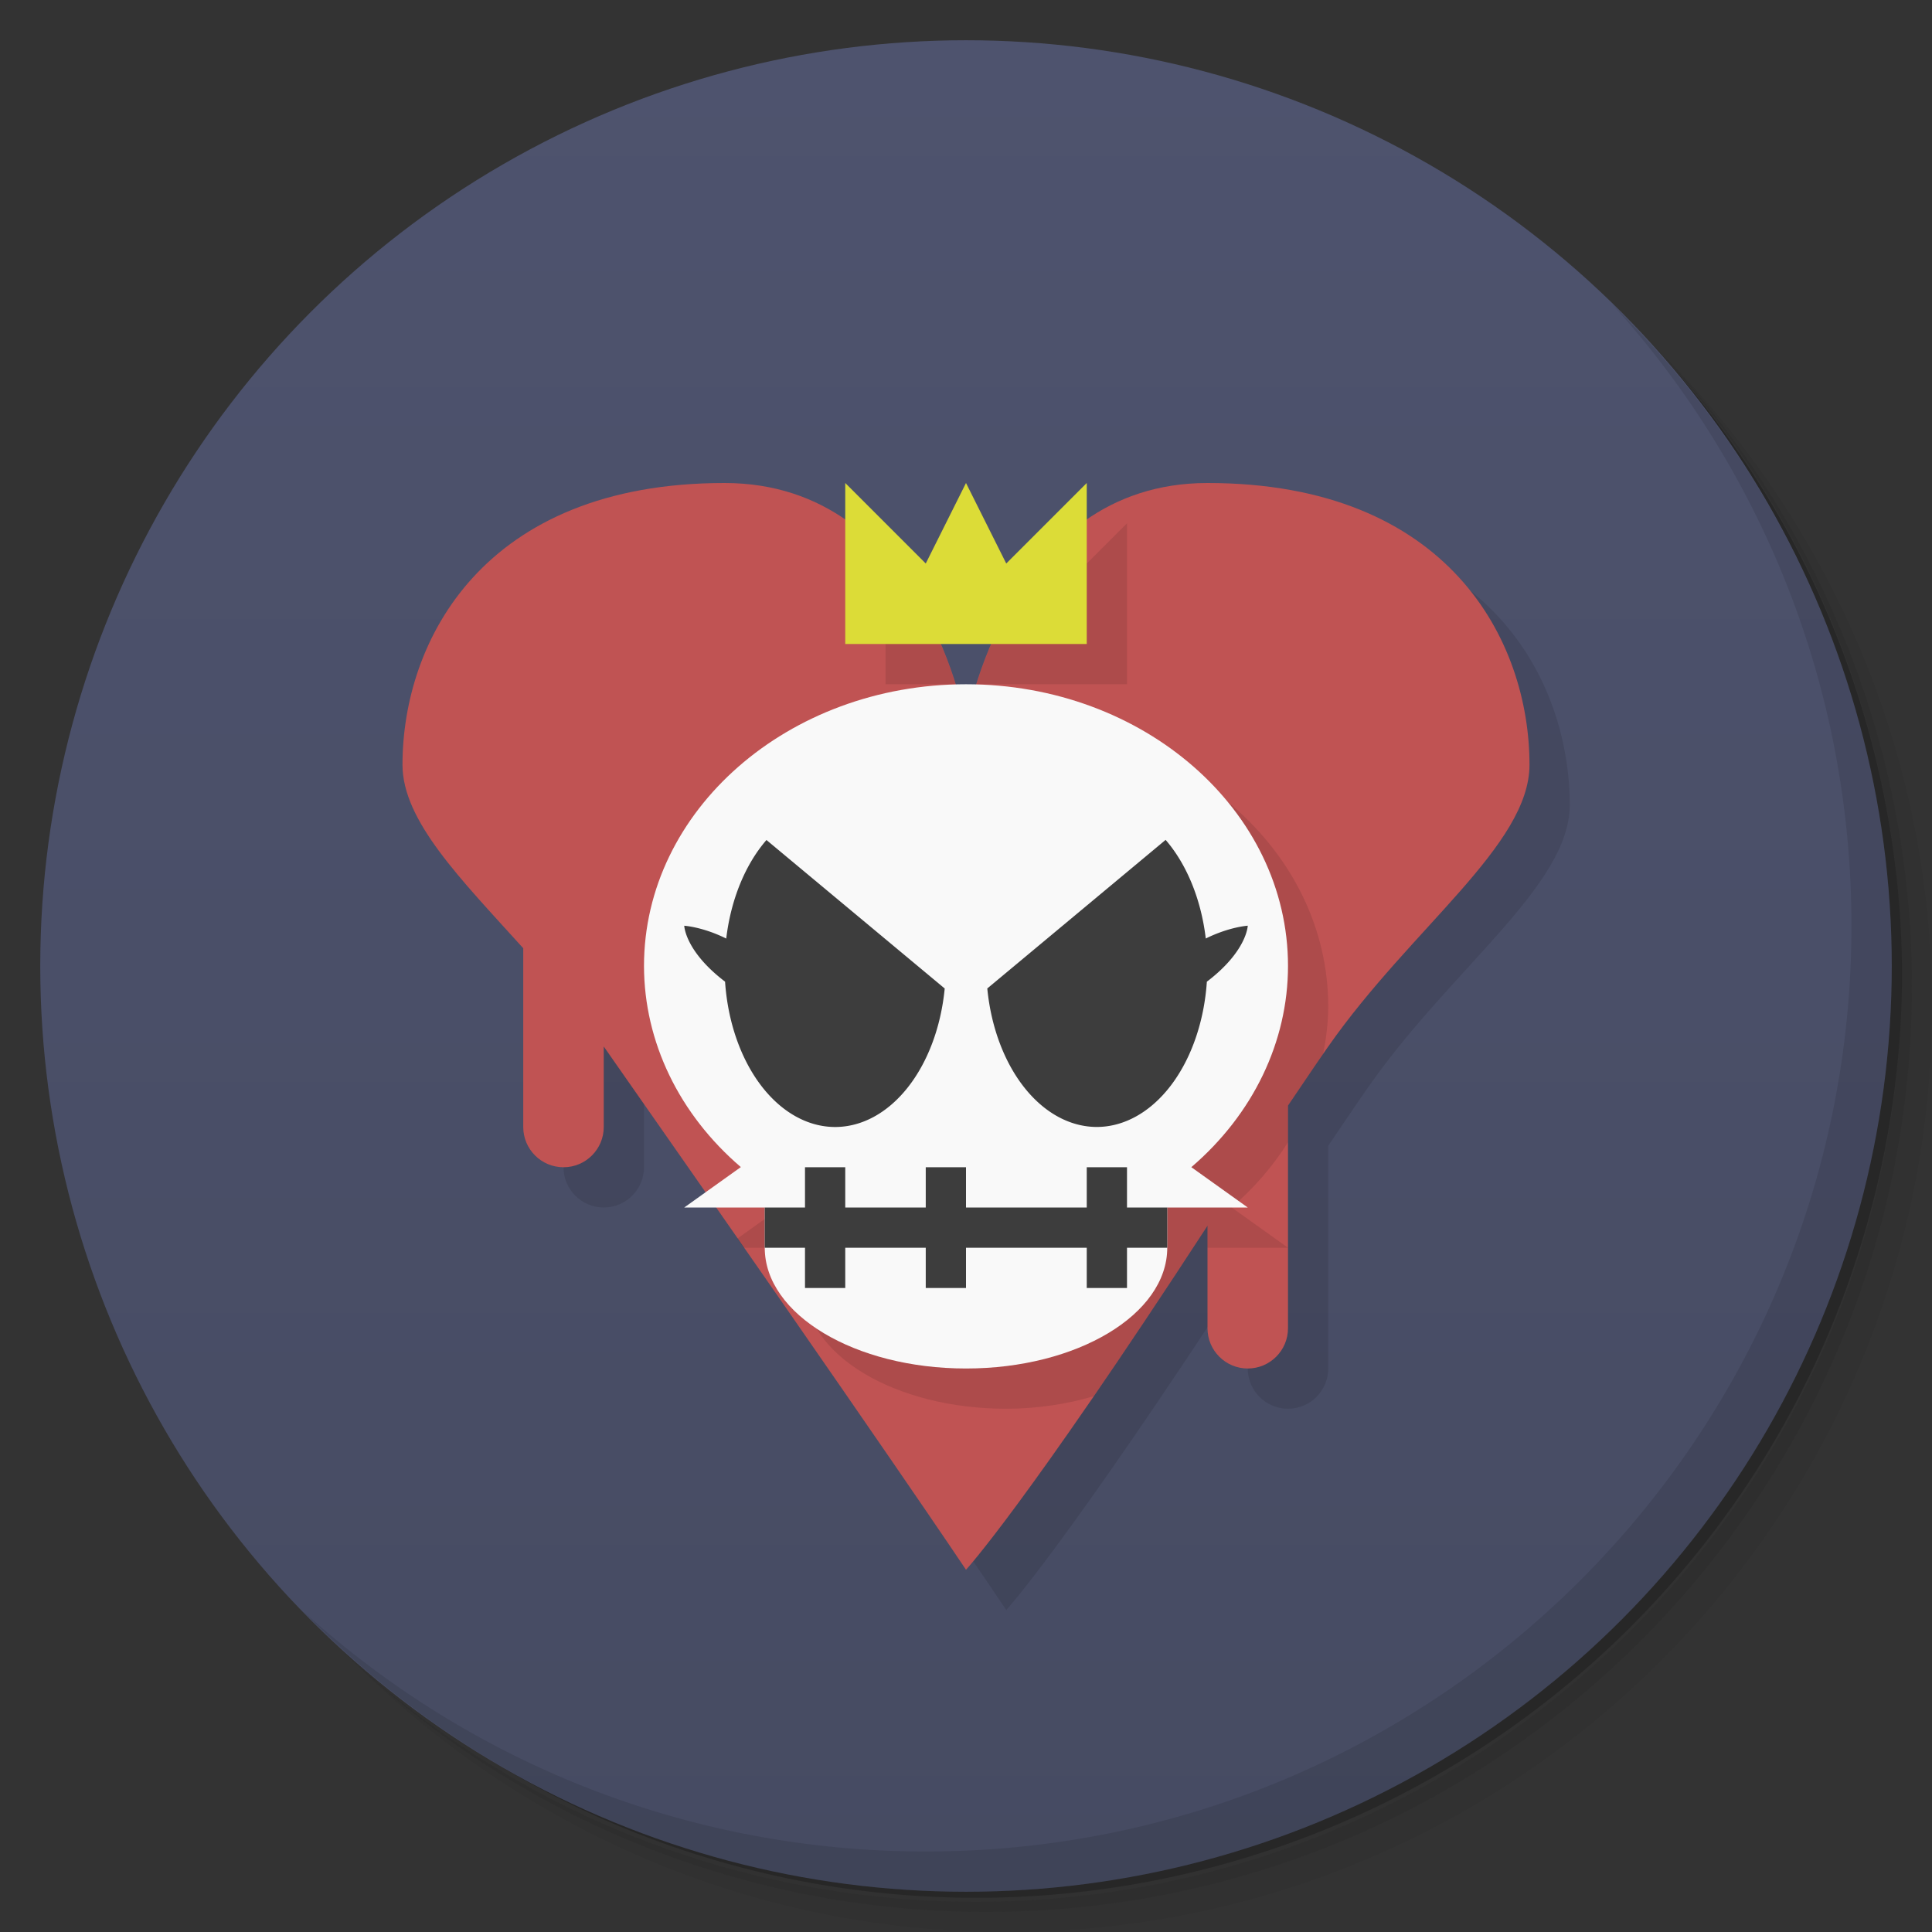 <svg version="1.1" viewBox="0 0 48 48" xmlns="http://www.w3.org/2000/svg">
 <rect x="0" y="0" width="48" height="48" fill="#333333" stroke="none"/>
 <defs>
  <linearGradient id="bg" x2="0" y1="1" y2="47" gradientUnits="userSpaceOnUse">
   <stop style="stop-color:#4e536e" offset="0"/>
   <stop style="stop-color:#464b62" offset="1"/>
  </linearGradient>
 </defs>
 <path d="m36.31 5c5.859 4.062 9.688 10.831 9.688 18.5 0 12.426-10.07 22.5-22.5 22.5-7.669 0-14.438-3.828-18.5-9.688 1.037 1.822 2.306 3.499 3.781 4.969 4.085 3.712 9.514 5.969 15.469 5.969 12.703 0 23-10.298 23-23 0-5.954-2.256-11.384-5.969-15.469-1.469-1.475-3.147-2.744-4.969-3.781zm4.969 3.781c3.854 4.113 6.219 9.637 6.219 15.719 0 12.703-10.297 23-23 23-6.081 0-11.606-2.364-15.719-6.219 4.16 4.144 9.883 6.719 16.219 6.719 12.703 0 23-10.298 23-23 0-6.335-2.575-12.06-6.719-16.219z" style="opacity:.05"/>
 <path d="m41.28 8.781c3.712 4.085 5.969 9.514 5.969 15.469 0 12.703-10.297 23-23 23-5.954 0-11.384-2.256-15.469-5.969 4.113 3.854 9.637 6.219 15.719 6.219 12.703 0 23-10.298 23-23 0-6.081-2.364-11.606-6.219-15.719z" style="opacity:.1"/>
 <path d="m31.25 2.375c8.615 3.154 14.75 11.417 14.75 21.13 0 12.426-10.07 22.5-22.5 22.5-9.708 0-17.971-6.135-21.12-14.75a23 23 0 0 0 44.875-7 23 23 0 0 0-16-21.875z" style="opacity:.2"/>
 <circle cx="24" cy="24" r="23" style="fill:url(#bg)"/>
 <path d="m40.03 7.531c3.712 4.084 5.969 9.514 5.969 15.469 0 12.703-10.297 23-23 23-5.954 0-11.384-2.256-15.469-5.969 4.178 4.291 10.01 6.969 16.469 6.969 12.703 0 23-10.298 23-23 0-6.462-2.677-12.291-6.969-16.469z" style="opacity:.1"/>
 <path d="m14 24.559v4.441c0 0.552 0.448 1 1 1s1-0.448 1-1v-2c7 10 9 13 9 13s1.444-1.549 6-8.547v2.547c0 0.552 0.448 1 1 1s1-0.448 1-1v-5.533c0.338-0.494 0.635-0.945 1-1.467 2.068-2.954 5-5 5-7 0-3.073-2-7-8-7-5 0-6 6-6 6z" style="opacity:.1;paint-order:stroke fill markers"/>
 <path d="m18 12c-6 0-8 3.927-8 7 0 1.393 1.437 2.829 3 4.559v4.441c0 0.552 0.448 1 1 1s1-0.448 1-1v-2c7 10 9 13 9 13s1.444-1.549 6-8.547v2.547c0 0.552 0.448 1 1 1s1-0.448 1-1v-5.533c0.338-0.494 0.635-0.945 1-1.467 2.068-2.954 5-5 5-7 0-3.073-2-7-8-7-5 0-6 6-6 6s-1-6-6-6z" style="fill:#c05353;paint-order:stroke fill markers"/>
 <path d="m28 13-2 2-0.373-0.746c-0.714 0.95-1.136 1.997-1.369 2.746h3.742v-4zm-6 0.799v3.201h1.742c-0.272-0.871-0.797-2.15-1.742-3.201zm3 4.201c-4.418 0-8 3.134-8 7 0.003 1.881 0.87 3.681 2.406 4.996l-1.088 0.777c0.053 0.077 0.106 0.151 0.158 0.227h1.523v1c0 1.657 2.239 3 5 3 0.783 0 1.514-0.118 2.174-0.311 0.771-1.123 1.701-2.507 2.826-4.236v0.547h2l-1.402-1.002c0.561-0.48 1.03-1.027 1.402-1.617v-0.914c0.296-0.433 0.569-0.842 0.875-1.285 0.076-0.388 0.125-0.782 0.125-1.182 0-3.866-3.582-7-8-7z" style="opacity:.1;paint-order:stroke fill markers"/>
 <path d="m24 17c-4.418 0-8 3.134-8 7 0.003 1.881 0.87 3.681 2.406 4.996l-1.406 1.004h2v1c0 1.657 2.239 3 5 3s5-1.343 5-3v-1h2l-1.402-1.002c1.536-1.316 2.401-3.117 2.402-4.998 0-3.866-3.582-7-8-7z" style="fill:#f9f9f9;paint-order:stroke fill markers"/>
 <path d="m28.959 20.867-4.43 3.691a2.75 4 0 0 0 2.721 3.441 2.75 4 0 0 0 2.734-3.609c0.998-0.759 1.016-1.391 1.016-1.391s-0.455 0.027-1.043 0.318a2.75 4 0 0 0-0.998-2.451zm-9.916 2e-3a2.75 4 0 0 0-1 2.449c-0.588-0.292-1.043-0.318-1.043-0.318s0.017 0.63 1.014 1.389a2.75 4 0 0 0 2.736 3.611 2.75 4 0 0 0 2.721-3.441l-4.428-3.689zm0.957 8.131v1h-1v1h1v1h1v-1h2v1h1v-1h3v1h1v-1h1v-1h-1v-1h-1v1h-3v-1h-1v1h-2v-1z" style="fill:#3d3d3d;paint-order:stroke fill markers"/>
 <path d="m21 16h6v-4l-2 2-1-2-1 2-2-2z" style="fill:#dcdc37"/>
</svg>
